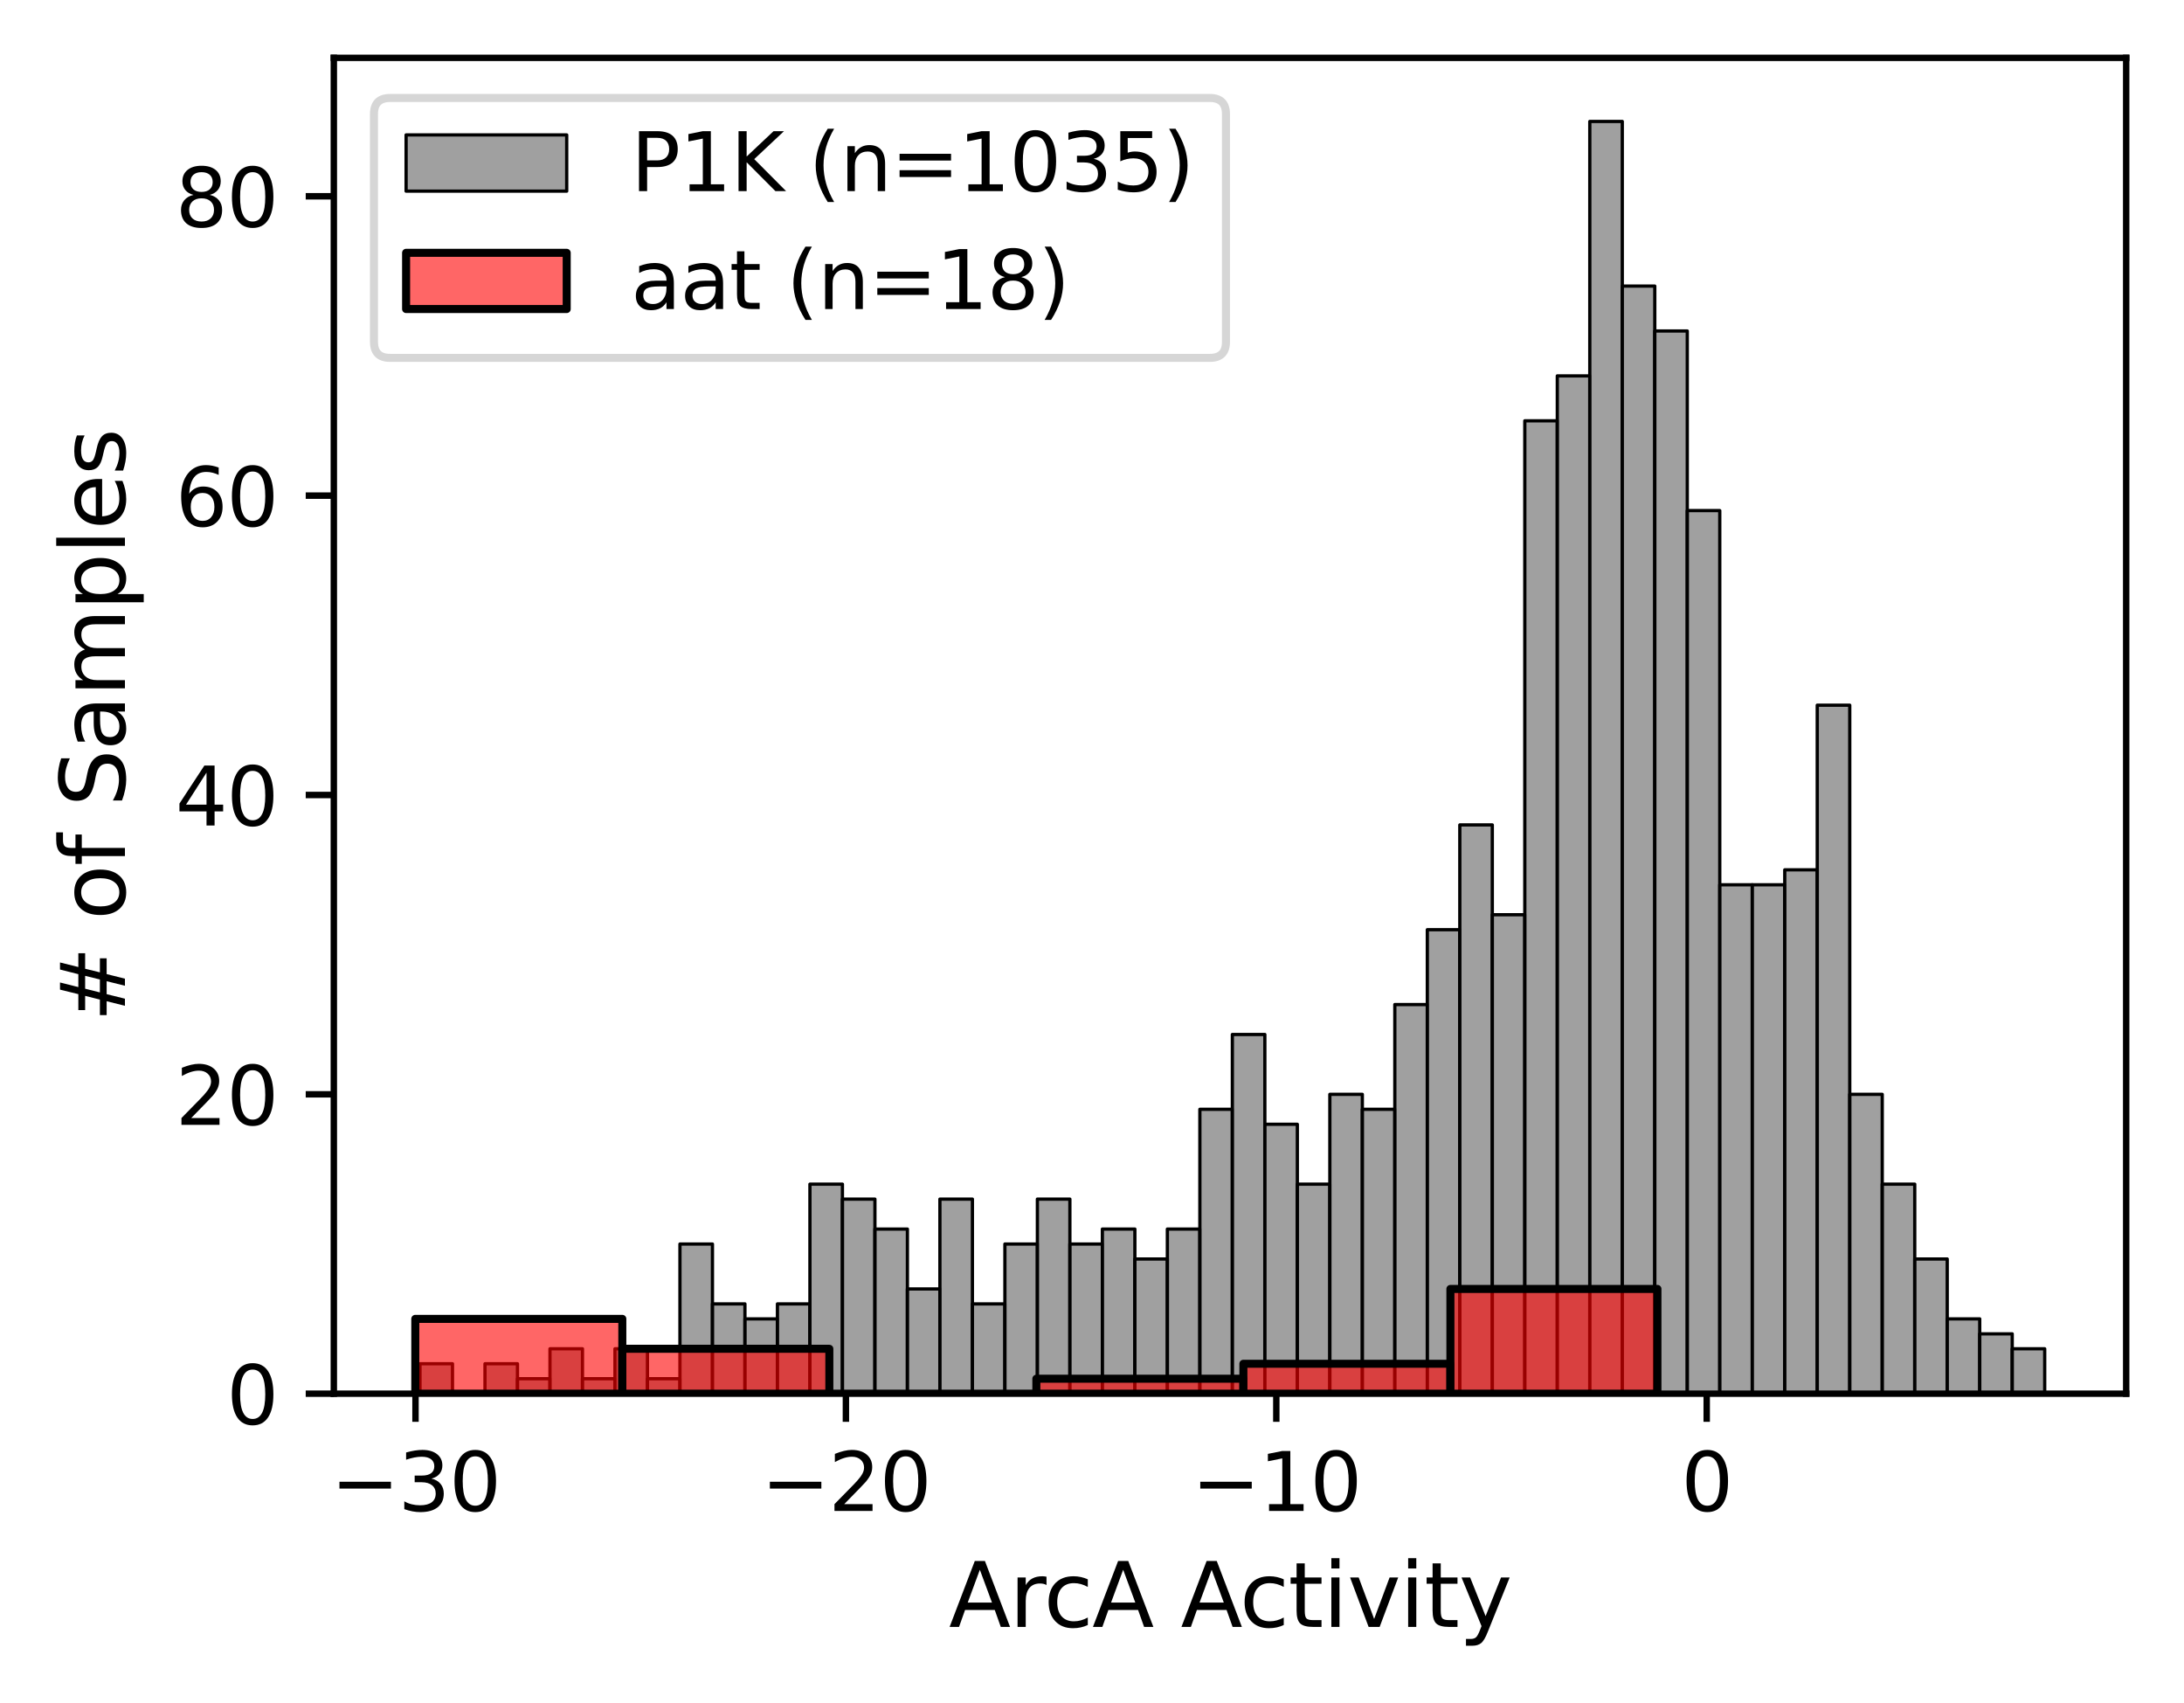 <?xml version="1.0" encoding="utf-8" standalone="no"?>
<!DOCTYPE svg PUBLIC "-//W3C//DTD SVG 1.1//EN"
  "http://www.w3.org/Graphics/SVG/1.1/DTD/svg11.dtd">
<svg xmlns:xlink="http://www.w3.org/1999/xlink" width="271.971pt" height="212.044pt" viewBox="0 0 271.971 212.044" xmlns="http://www.w3.org/2000/svg" version="1.1">
 <defs>
  <style type="text/css">*{stroke-linejoin: round; stroke-linecap: butt}</style>
 </defs>
 <g id="figure_1">
  <g id="patch_1">
   <path d="M 0 212.044 
L 271.971 212.044 
L 271.971 0 
L 0 0 
z
" style="fill: #ffffff"/>
  </g>
  <g id="axes_1">
   <g id="patch_2">
    <path d="M 41.571 173.52 
L 264.771 173.52 
L 264.771 7.2 
L 41.571 7.2 
z
" style="fill: #ffffff"/>
   </g>
   <g id="patch_3">
    <path d="M 52.301 173.52 
L 56.348 173.52 
L 56.348 169.793 
L 52.301 169.793 
z
" clip-path="url(#p8b76d5b12d)" style="fill: #808080; fill-opacity: 0.75; stroke: #000000; stroke-width: 0.406; stroke-linejoin: miter"/>
   </g>
   <g id="patch_4">
    <path d="M 56.348 173.52 
L 60.394 173.52 
L 60.394 173.52 
L 56.348 173.52 
z
" clip-path="url(#p8b76d5b12d)" style="fill: #808080; fill-opacity: 0.75; stroke: #000000; stroke-width: 0.406; stroke-linejoin: miter"/>
   </g>
   <g id="patch_5">
    <path d="M 60.394 173.52 
L 64.441 173.52 
L 64.441 169.793 
L 60.394 169.793 
z
" clip-path="url(#p8b76d5b12d)" style="fill: #808080; fill-opacity: 0.75; stroke: #000000; stroke-width: 0.406; stroke-linejoin: miter"/>
   </g>
   <g id="patch_6">
    <path d="M 64.441 173.52 
L 68.487 173.52 
L 68.487 171.656 
L 64.441 171.656 
z
" clip-path="url(#p8b76d5b12d)" style="fill: #808080; fill-opacity: 0.75; stroke: #000000; stroke-width: 0.406; stroke-linejoin: miter"/>
   </g>
   <g id="patch_7">
    <path d="M 68.487 173.52 
L 72.534 173.52 
L 72.534 167.929 
L 68.487 167.929 
z
" clip-path="url(#p8b76d5b12d)" style="fill: #808080; fill-opacity: 0.75; stroke: #000000; stroke-width: 0.406; stroke-linejoin: miter"/>
   </g>
   <g id="patch_8">
    <path d="M 72.534 173.52 
L 76.58 173.52 
L 76.58 171.656 
L 72.534 171.656 
z
" clip-path="url(#p8b76d5b12d)" style="fill: #808080; fill-opacity: 0.75; stroke: #000000; stroke-width: 0.406; stroke-linejoin: miter"/>
   </g>
   <g id="patch_9">
    <path d="M 76.58 173.52 
L 80.627 173.52 
L 80.627 167.929 
L 76.58 167.929 
z
" clip-path="url(#p8b76d5b12d)" style="fill: #808080; fill-opacity: 0.75; stroke: #000000; stroke-width: 0.406; stroke-linejoin: miter"/>
   </g>
   <g id="patch_10">
    <path d="M 80.627 173.52 
L 84.673 173.52 
L 84.673 171.656 
L 80.627 171.656 
z
" clip-path="url(#p8b76d5b12d)" style="fill: #808080; fill-opacity: 0.75; stroke: #000000; stroke-width: 0.406; stroke-linejoin: miter"/>
   </g>
   <g id="patch_11">
    <path d="M 84.673 173.52 
L 88.72 173.52 
L 88.72 154.885 
L 84.673 154.885 
z
" clip-path="url(#p8b76d5b12d)" style="fill: #808080; fill-opacity: 0.75; stroke: #000000; stroke-width: 0.406; stroke-linejoin: miter"/>
   </g>
   <g id="patch_12">
    <path d="M 88.72 173.52 
L 92.766 173.52 
L 92.766 162.339 
L 88.72 162.339 
z
" clip-path="url(#p8b76d5b12d)" style="fill: #808080; fill-opacity: 0.75; stroke: #000000; stroke-width: 0.406; stroke-linejoin: miter"/>
   </g>
   <g id="patch_13">
    <path d="M 92.766 173.52 
L 96.813 173.52 
L 96.813 164.202 
L 92.766 164.202 
z
" clip-path="url(#p8b76d5b12d)" style="fill: #808080; fill-opacity: 0.75; stroke: #000000; stroke-width: 0.406; stroke-linejoin: miter"/>
   </g>
   <g id="patch_14">
    <path d="M 96.813 173.52 
L 100.859 173.52 
L 100.859 162.339 
L 96.813 162.339 
z
" clip-path="url(#p8b76d5b12d)" style="fill: #808080; fill-opacity: 0.75; stroke: #000000; stroke-width: 0.406; stroke-linejoin: miter"/>
   </g>
   <g id="patch_15">
    <path d="M 100.859 173.52 
L 104.906 173.52 
L 104.906 147.431 
L 100.859 147.431 
z
" clip-path="url(#p8b76d5b12d)" style="fill: #808080; fill-opacity: 0.75; stroke: #000000; stroke-width: 0.406; stroke-linejoin: miter"/>
   </g>
   <g id="patch_16">
    <path d="M 104.906 173.52 
L 108.952 173.52 
L 108.952 149.294 
L 104.906 149.294 
z
" clip-path="url(#p8b76d5b12d)" style="fill: #808080; fill-opacity: 0.75; stroke: #000000; stroke-width: 0.406; stroke-linejoin: miter"/>
   </g>
   <g id="patch_17">
    <path d="M 108.952 173.52 
L 112.998 173.52 
L 112.998 153.021 
L 108.952 153.021 
z
" clip-path="url(#p8b76d5b12d)" style="fill: #808080; fill-opacity: 0.75; stroke: #000000; stroke-width: 0.406; stroke-linejoin: miter"/>
   </g>
   <g id="patch_18">
    <path d="M 112.998 173.52 
L 117.045 173.52 
L 117.045 160.475 
L 112.998 160.475 
z
" clip-path="url(#p8b76d5b12d)" style="fill: #808080; fill-opacity: 0.75; stroke: #000000; stroke-width: 0.406; stroke-linejoin: miter"/>
   </g>
   <g id="patch_19">
    <path d="M 117.045 173.52 
L 121.091 173.52 
L 121.091 149.294 
L 117.045 149.294 
z
" clip-path="url(#p8b76d5b12d)" style="fill: #808080; fill-opacity: 0.75; stroke: #000000; stroke-width: 0.406; stroke-linejoin: miter"/>
   </g>
   <g id="patch_20">
    <path d="M 121.091 173.52 
L 125.138 173.52 
L 125.138 162.339 
L 121.091 162.339 
z
" clip-path="url(#p8b76d5b12d)" style="fill: #808080; fill-opacity: 0.75; stroke: #000000; stroke-width: 0.406; stroke-linejoin: miter"/>
   </g>
   <g id="patch_21">
    <path d="M 125.138 173.52 
L 129.184 173.52 
L 129.184 154.885 
L 125.138 154.885 
z
" clip-path="url(#p8b76d5b12d)" style="fill: #808080; fill-opacity: 0.75; stroke: #000000; stroke-width: 0.406; stroke-linejoin: miter"/>
   </g>
   <g id="patch_22">
    <path d="M 129.184 173.52 
L 133.231 173.52 
L 133.231 149.294 
L 129.184 149.294 
z
" clip-path="url(#p8b76d5b12d)" style="fill: #808080; fill-opacity: 0.75; stroke: #000000; stroke-width: 0.406; stroke-linejoin: miter"/>
   </g>
   <g id="patch_23">
    <path d="M 133.231 173.52 
L 137.277 173.52 
L 137.277 154.885 
L 133.231 154.885 
z
" clip-path="url(#p8b76d5b12d)" style="fill: #808080; fill-opacity: 0.75; stroke: #000000; stroke-width: 0.406; stroke-linejoin: miter"/>
   </g>
   <g id="patch_24">
    <path d="M 137.277 173.52 
L 141.324 173.52 
L 141.324 153.021 
L 137.277 153.021 
z
" clip-path="url(#p8b76d5b12d)" style="fill: #808080; fill-opacity: 0.75; stroke: #000000; stroke-width: 0.406; stroke-linejoin: miter"/>
   </g>
   <g id="patch_25">
    <path d="M 141.324 173.52 
L 145.37 173.52 
L 145.37 156.748 
L 141.324 156.748 
z
" clip-path="url(#p8b76d5b12d)" style="fill: #808080; fill-opacity: 0.75; stroke: #000000; stroke-width: 0.406; stroke-linejoin: miter"/>
   </g>
   <g id="patch_26">
    <path d="M 145.37 173.52 
L 149.417 173.52 
L 149.417 153.021 
L 145.37 153.021 
z
" clip-path="url(#p8b76d5b12d)" style="fill: #808080; fill-opacity: 0.75; stroke: #000000; stroke-width: 0.406; stroke-linejoin: miter"/>
   </g>
   <g id="patch_27">
    <path d="M 149.417 173.52 
L 153.463 173.52 
L 153.463 138.113 
L 149.417 138.113 
z
" clip-path="url(#p8b76d5b12d)" style="fill: #808080; fill-opacity: 0.75; stroke: #000000; stroke-width: 0.406; stroke-linejoin: miter"/>
   </g>
   <g id="patch_28">
    <path d="M 153.463 173.52 
L 157.51 173.52 
L 157.51 128.795 
L 153.463 128.795 
z
" clip-path="url(#p8b76d5b12d)" style="fill: #808080; fill-opacity: 0.75; stroke: #000000; stroke-width: 0.406; stroke-linejoin: miter"/>
   </g>
   <g id="patch_29">
    <path d="M 157.51 173.52 
L 161.556 173.52 
L 161.556 139.976 
L 157.51 139.976 
z
" clip-path="url(#p8b76d5b12d)" style="fill: #808080; fill-opacity: 0.75; stroke: #000000; stroke-width: 0.406; stroke-linejoin: miter"/>
   </g>
   <g id="patch_30">
    <path d="M 161.556 173.52 
L 165.603 173.52 
L 165.603 147.431 
L 161.556 147.431 
z
" clip-path="url(#p8b76d5b12d)" style="fill: #808080; fill-opacity: 0.75; stroke: #000000; stroke-width: 0.406; stroke-linejoin: miter"/>
   </g>
   <g id="patch_31">
    <path d="M 165.603 173.52 
L 169.649 173.52 
L 169.649 136.249 
L 165.603 136.249 
z
" clip-path="url(#p8b76d5b12d)" style="fill: #808080; fill-opacity: 0.75; stroke: #000000; stroke-width: 0.406; stroke-linejoin: miter"/>
   </g>
   <g id="patch_32">
    <path d="M 169.649 173.52 
L 173.696 173.52 
L 173.696 138.113 
L 169.649 138.113 
z
" clip-path="url(#p8b76d5b12d)" style="fill: #808080; fill-opacity: 0.75; stroke: #000000; stroke-width: 0.406; stroke-linejoin: miter"/>
   </g>
   <g id="patch_33">
    <path d="M 173.696 173.52 
L 177.742 173.52 
L 177.742 125.068 
L 173.696 125.068 
z
" clip-path="url(#p8b76d5b12d)" style="fill: #808080; fill-opacity: 0.75; stroke: #000000; stroke-width: 0.406; stroke-linejoin: miter"/>
   </g>
   <g id="patch_34">
    <path d="M 177.742 173.52 
L 181.789 173.52 
L 181.789 115.751 
L 177.742 115.751 
z
" clip-path="url(#p8b76d5b12d)" style="fill: #808080; fill-opacity: 0.75; stroke: #000000; stroke-width: 0.406; stroke-linejoin: miter"/>
   </g>
   <g id="patch_35">
    <path d="M 181.789 173.52 
L 185.835 173.52 
L 185.835 102.706 
L 181.789 102.706 
z
" clip-path="url(#p8b76d5b12d)" style="fill: #808080; fill-opacity: 0.75; stroke: #000000; stroke-width: 0.406; stroke-linejoin: miter"/>
   </g>
   <g id="patch_36">
    <path d="M 185.835 173.52 
L 189.882 173.52 
L 189.882 113.887 
L 185.835 113.887 
z
" clip-path="url(#p8b76d5b12d)" style="fill: #808080; fill-opacity: 0.75; stroke: #000000; stroke-width: 0.406; stroke-linejoin: miter"/>
   </g>
   <g id="patch_37">
    <path d="M 189.882 173.52 
L 193.928 173.52 
L 193.928 52.391 
L 189.882 52.391 
z
" clip-path="url(#p8b76d5b12d)" style="fill: #808080; fill-opacity: 0.75; stroke: #000000; stroke-width: 0.406; stroke-linejoin: miter"/>
   </g>
   <g id="patch_38">
    <path d="M 193.928 173.52 
L 197.975 173.52 
L 197.975 46.8 
L 193.928 46.8 
z
" clip-path="url(#p8b76d5b12d)" style="fill: #808080; fill-opacity: 0.75; stroke: #000000; stroke-width: 0.406; stroke-linejoin: miter"/>
   </g>
   <g id="patch_39">
    <path d="M 197.975 173.52 
L 202.021 173.52 
L 202.021 15.12 
L 197.975 15.12 
z
" clip-path="url(#p8b76d5b12d)" style="fill: #808080; fill-opacity: 0.75; stroke: #000000; stroke-width: 0.406; stroke-linejoin: miter"/>
   </g>
   <g id="patch_40">
    <path d="M 202.021 173.52 
L 206.068 173.52 
L 206.068 35.619 
L 202.021 35.619 
z
" clip-path="url(#p8b76d5b12d)" style="fill: #808080; fill-opacity: 0.75; stroke: #000000; stroke-width: 0.406; stroke-linejoin: miter"/>
   </g>
   <g id="patch_41">
    <path d="M 206.068 173.52 
L 210.114 173.52 
L 210.114 41.209 
L 206.068 41.209 
z
" clip-path="url(#p8b76d5b12d)" style="fill: #808080; fill-opacity: 0.75; stroke: #000000; stroke-width: 0.406; stroke-linejoin: miter"/>
   </g>
   <g id="patch_42">
    <path d="M 210.114 173.52 
L 214.161 173.52 
L 214.161 63.572 
L 210.114 63.572 
z
" clip-path="url(#p8b76d5b12d)" style="fill: #808080; fill-opacity: 0.75; stroke: #000000; stroke-width: 0.406; stroke-linejoin: miter"/>
   </g>
   <g id="patch_43">
    <path d="M 214.161 173.52 
L 218.207 173.52 
L 218.207 110.16 
L 214.161 110.16 
z
" clip-path="url(#p8b76d5b12d)" style="fill: #808080; fill-opacity: 0.75; stroke: #000000; stroke-width: 0.406; stroke-linejoin: miter"/>
   </g>
   <g id="patch_44">
    <path d="M 218.207 173.52 
L 222.254 173.52 
L 222.254 110.16 
L 218.207 110.16 
z
" clip-path="url(#p8b76d5b12d)" style="fill: #808080; fill-opacity: 0.75; stroke: #000000; stroke-width: 0.406; stroke-linejoin: miter"/>
   </g>
   <g id="patch_45">
    <path d="M 222.254 173.52 
L 226.3 173.52 
L 226.3 108.296 
L 222.254 108.296 
z
" clip-path="url(#p8b76d5b12d)" style="fill: #808080; fill-opacity: 0.75; stroke: #000000; stroke-width: 0.406; stroke-linejoin: miter"/>
   </g>
   <g id="patch_46">
    <path d="M 226.3 173.52 
L 230.347 173.52 
L 230.347 87.798 
L 226.3 87.798 
z
" clip-path="url(#p8b76d5b12d)" style="fill: #808080; fill-opacity: 0.75; stroke: #000000; stroke-width: 0.406; stroke-linejoin: miter"/>
   </g>
   <g id="patch_47">
    <path d="M 230.347 173.52 
L 234.393 173.52 
L 234.393 136.249 
L 230.347 136.249 
z
" clip-path="url(#p8b76d5b12d)" style="fill: #808080; fill-opacity: 0.75; stroke: #000000; stroke-width: 0.406; stroke-linejoin: miter"/>
   </g>
   <g id="patch_48">
    <path d="M 234.393 173.52 
L 238.44 173.52 
L 238.44 147.431 
L 234.393 147.431 
z
" clip-path="url(#p8b76d5b12d)" style="fill: #808080; fill-opacity: 0.75; stroke: #000000; stroke-width: 0.406; stroke-linejoin: miter"/>
   </g>
   <g id="patch_49">
    <path d="M 238.44 173.52 
L 242.486 173.52 
L 242.486 156.748 
L 238.44 156.748 
z
" clip-path="url(#p8b76d5b12d)" style="fill: #808080; fill-opacity: 0.75; stroke: #000000; stroke-width: 0.406; stroke-linejoin: miter"/>
   </g>
   <g id="patch_50">
    <path d="M 242.486 173.52 
L 246.533 173.52 
L 246.533 164.202 
L 242.486 164.202 
z
" clip-path="url(#p8b76d5b12d)" style="fill: #808080; fill-opacity: 0.75; stroke: #000000; stroke-width: 0.406; stroke-linejoin: miter"/>
   </g>
   <g id="patch_51">
    <path d="M 246.533 173.52 
L 250.579 173.52 
L 250.579 166.066 
L 246.533 166.066 
z
" clip-path="url(#p8b76d5b12d)" style="fill: #808080; fill-opacity: 0.75; stroke: #000000; stroke-width: 0.406; stroke-linejoin: miter"/>
   </g>
   <g id="patch_52">
    <path d="M 250.579 173.52 
L 254.625 173.52 
L 254.625 167.929 
L 250.579 167.929 
z
" clip-path="url(#p8b76d5b12d)" style="fill: #808080; fill-opacity: 0.75; stroke: #000000; stroke-width: 0.406; stroke-linejoin: miter"/>
   </g>
   <g id="patch_53">
    <path d="M 51.716 173.52 
L 77.497 173.52 
L 77.497 164.202 
L 51.716 164.202 
z
" clip-path="url(#p8b76d5b12d)" style="fill: #ff0000; fill-opacity: 0.6; stroke: #000000; stroke-linejoin: miter"/>
   </g>
   <g id="patch_54">
    <path d="M 77.497 173.52 
L 103.277 173.52 
L 103.277 167.929 
L 77.497 167.929 
z
" clip-path="url(#p8b76d5b12d)" style="fill: #ff0000; fill-opacity: 0.6; stroke: #000000; stroke-linejoin: miter"/>
   </g>
   <g id="patch_55">
    <path d="M 103.277 173.52 
L 129.057 173.52 
L 129.057 173.52 
L 103.277 173.52 
z
" clip-path="url(#p8b76d5b12d)" style="fill: #ff0000; fill-opacity: 0.6; stroke: #000000; stroke-linejoin: miter"/>
   </g>
   <g id="patch_56">
    <path d="M 129.057 173.52 
L 154.837 173.52 
L 154.837 171.656 
L 129.057 171.656 
z
" clip-path="url(#p8b76d5b12d)" style="fill: #ff0000; fill-opacity: 0.6; stroke: #000000; stroke-linejoin: miter"/>
   </g>
   <g id="patch_57">
    <path d="M 154.837 173.52 
L 180.617 173.52 
L 180.617 169.793 
L 154.837 169.793 
z
" clip-path="url(#p8b76d5b12d)" style="fill: #ff0000; fill-opacity: 0.6; stroke: #000000; stroke-linejoin: miter"/>
   </g>
   <g id="patch_58">
    <path d="M 180.617 173.52 
L 206.397 173.52 
L 206.397 160.475 
L 180.617 160.475 
z
" clip-path="url(#p8b76d5b12d)" style="fill: #ff0000; fill-opacity: 0.6; stroke: #000000; stroke-linejoin: miter"/>
   </g>
   <g id="matplotlib.axis_1">
    <g id="xtick_1">
     <g id="line2d_1">
      <defs>
       <path id="mf410dd33ba" d="M 0 0 
L 0 3.5 
" style="stroke: #000000; stroke-width: 0.8"/>
      </defs>
      <g>
       <use xlink:href="#mf410dd33ba" x="51.742" y="173.52" style="stroke: #000000; stroke-width: 0.8"/>
      </g>
     </g>
     <g id="text_1">
      <!-- −30 -->
      <g transform="translate(41.189 188.118) scale(0.1 -0.1)">
       <defs>
        <path id="DejaVuSans-2212" d="M 678 2272 
L 4684 2272 
L 4684 1741 
L 678 1741 
L 678 2272 
z
" transform="scale(0.016)"/>
        <path id="DejaVuSans-33" d="M 2597 2516 
Q 3050 2419 3304 2112 
Q 3559 1806 3559 1356 
Q 3559 666 3084 287 
Q 2609 -91 1734 -91 
Q 1441 -91 1130 -33 
Q 819 25 488 141 
L 488 750 
Q 750 597 1062 519 
Q 1375 441 1716 441 
Q 2309 441 2620 675 
Q 2931 909 2931 1356 
Q 2931 1769 2642 2001 
Q 2353 2234 1838 2234 
L 1294 2234 
L 1294 2753 
L 1863 2753 
Q 2328 2753 2575 2939 
Q 2822 3125 2822 3475 
Q 2822 3834 2567 4026 
Q 2313 4219 1838 4219 
Q 1578 4219 1281 4162 
Q 984 4106 628 3988 
L 628 4550 
Q 988 4650 1302 4700 
Q 1616 4750 1894 4750 
Q 2613 4750 3031 4423 
Q 3450 4097 3450 3541 
Q 3450 3153 3228 2886 
Q 3006 2619 2597 2516 
z
" transform="scale(0.016)"/>
        <path id="DejaVuSans-30" d="M 2034 4250 
Q 1547 4250 1301 3770 
Q 1056 3291 1056 2328 
Q 1056 1369 1301 889 
Q 1547 409 2034 409 
Q 2525 409 2770 889 
Q 3016 1369 3016 2328 
Q 3016 3291 2770 3770 
Q 2525 4250 2034 4250 
z
M 2034 4750 
Q 2819 4750 3233 4129 
Q 3647 3509 3647 2328 
Q 3647 1150 3233 529 
Q 2819 -91 2034 -91 
Q 1250 -91 836 529 
Q 422 1150 422 2328 
Q 422 3509 836 4129 
Q 1250 4750 2034 4750 
z
" transform="scale(0.016)"/>
       </defs>
       <use xlink:href="#DejaVuSans-2212"/>
       <use xlink:href="#DejaVuSans-33" x="83.789"/>
       <use xlink:href="#DejaVuSans-30" x="147.412"/>
      </g>
     </g>
    </g>
    <g id="xtick_2">
     <g id="line2d_2">
      <g>
       <use xlink:href="#mf410dd33ba" x="105.339" y="173.52" style="stroke: #000000; stroke-width: 0.8"/>
      </g>
     </g>
     <g id="text_2">
      <!-- −20 -->
      <g transform="translate(94.787 188.118) scale(0.1 -0.1)">
       <defs>
        <path id="DejaVuSans-32" d="M 1228 531 
L 3431 531 
L 3431 0 
L 469 0 
L 469 531 
Q 828 903 1448 1529 
Q 2069 2156 2228 2338 
Q 2531 2678 2651 2914 
Q 2772 3150 2772 3378 
Q 2772 3750 2511 3984 
Q 2250 4219 1831 4219 
Q 1534 4219 1204 4116 
Q 875 4013 500 3803 
L 500 4441 
Q 881 4594 1212 4672 
Q 1544 4750 1819 4750 
Q 2544 4750 2975 4387 
Q 3406 4025 3406 3419 
Q 3406 3131 3298 2873 
Q 3191 2616 2906 2266 
Q 2828 2175 2409 1742 
Q 1991 1309 1228 531 
z
" transform="scale(0.016)"/>
       </defs>
       <use xlink:href="#DejaVuSans-2212"/>
       <use xlink:href="#DejaVuSans-32" x="83.789"/>
       <use xlink:href="#DejaVuSans-30" x="147.412"/>
      </g>
     </g>
    </g>
    <g id="xtick_3">
     <g id="line2d_3">
      <g>
       <use xlink:href="#mf410dd33ba" x="158.937" y="173.52" style="stroke: #000000; stroke-width: 0.8"/>
      </g>
     </g>
     <g id="text_3">
      <!-- −10 -->
      <g transform="translate(148.384 188.118) scale(0.1 -0.1)">
       <defs>
        <path id="DejaVuSans-31" d="M 794 531 
L 1825 531 
L 1825 4091 
L 703 3866 
L 703 4441 
L 1819 4666 
L 2450 4666 
L 2450 531 
L 3481 531 
L 3481 0 
L 794 0 
L 794 531 
z
" transform="scale(0.016)"/>
       </defs>
       <use xlink:href="#DejaVuSans-2212"/>
       <use xlink:href="#DejaVuSans-31" x="83.789"/>
       <use xlink:href="#DejaVuSans-30" x="147.412"/>
      </g>
     </g>
    </g>
    <g id="xtick_4">
     <g id="line2d_4">
      <g>
       <use xlink:href="#mf410dd33ba" x="212.534" y="173.52" style="stroke: #000000; stroke-width: 0.8"/>
      </g>
     </g>
     <g id="text_4">
      <!-- 0 -->
      <g transform="translate(209.353 188.118) scale(0.1 -0.1)">
       <use xlink:href="#DejaVuSans-30"/>
      </g>
     </g>
    </g>
    <g id="text_5">
     <!-- ArcA Activity -->
     <g transform="translate(118.168 202.556) scale(0.11 -0.11)">
      <defs>
       <path id="DejaVuSans-41" d="M 2188 4044 
L 1331 1722 
L 3047 1722 
L 2188 4044 
z
M 1831 4666 
L 2547 4666 
L 4325 0 
L 3669 0 
L 3244 1197 
L 1141 1197 
L 716 0 
L 50 0 
L 1831 4666 
z
" transform="scale(0.016)"/>
       <path id="DejaVuSans-72" d="M 2631 2963 
Q 2534 3019 2420 3045 
Q 2306 3072 2169 3072 
Q 1681 3072 1420 2755 
Q 1159 2438 1159 1844 
L 1159 0 
L 581 0 
L 581 3500 
L 1159 3500 
L 1159 2956 
Q 1341 3275 1631 3429 
Q 1922 3584 2338 3584 
Q 2397 3584 2469 3576 
Q 2541 3569 2628 3553 
L 2631 2963 
z
" transform="scale(0.016)"/>
       <path id="DejaVuSans-63" d="M 3122 3366 
L 3122 2828 
Q 2878 2963 2633 3030 
Q 2388 3097 2138 3097 
Q 1578 3097 1268 2742 
Q 959 2388 959 1747 
Q 959 1106 1268 751 
Q 1578 397 2138 397 
Q 2388 397 2633 464 
Q 2878 531 3122 666 
L 3122 134 
Q 2881 22 2623 -34 
Q 2366 -91 2075 -91 
Q 1284 -91 818 406 
Q 353 903 353 1747 
Q 353 2603 823 3093 
Q 1294 3584 2113 3584 
Q 2378 3584 2631 3529 
Q 2884 3475 3122 3366 
z
" transform="scale(0.016)"/>
       <path id="DejaVuSans-20" transform="scale(0.016)"/>
       <path id="DejaVuSans-74" d="M 1172 4494 
L 1172 3500 
L 2356 3500 
L 2356 3053 
L 1172 3053 
L 1172 1153 
Q 1172 725 1289 603 
Q 1406 481 1766 481 
L 2356 481 
L 2356 0 
L 1766 0 
Q 1100 0 847 248 
Q 594 497 594 1153 
L 594 3053 
L 172 3053 
L 172 3500 
L 594 3500 
L 594 4494 
L 1172 4494 
z
" transform="scale(0.016)"/>
       <path id="DejaVuSans-69" d="M 603 3500 
L 1178 3500 
L 1178 0 
L 603 0 
L 603 3500 
z
M 603 4863 
L 1178 4863 
L 1178 4134 
L 603 4134 
L 603 4863 
z
" transform="scale(0.016)"/>
       <path id="DejaVuSans-76" d="M 191 3500 
L 800 3500 
L 1894 563 
L 2988 3500 
L 3597 3500 
L 2284 0 
L 1503 0 
L 191 3500 
z
" transform="scale(0.016)"/>
       <path id="DejaVuSans-79" d="M 2059 -325 
Q 1816 -950 1584 -1140 
Q 1353 -1331 966 -1331 
L 506 -1331 
L 506 -850 
L 844 -850 
Q 1081 -850 1212 -737 
Q 1344 -625 1503 -206 
L 1606 56 
L 191 3500 
L 800 3500 
L 1894 763 
L 2988 3500 
L 3597 3500 
L 2059 -325 
z
" transform="scale(0.016)"/>
      </defs>
      <use xlink:href="#DejaVuSans-41"/>
      <use xlink:href="#DejaVuSans-72" x="68.408"/>
      <use xlink:href="#DejaVuSans-63" x="107.271"/>
      <use xlink:href="#DejaVuSans-41" x="162.252"/>
      <use xlink:href="#DejaVuSans-20" x="230.66"/>
      <use xlink:href="#DejaVuSans-41" x="262.447"/>
      <use xlink:href="#DejaVuSans-63" x="329.105"/>
      <use xlink:href="#DejaVuSans-74" x="384.086"/>
      <use xlink:href="#DejaVuSans-69" x="423.295"/>
      <use xlink:href="#DejaVuSans-76" x="451.078"/>
      <use xlink:href="#DejaVuSans-69" x="510.258"/>
      <use xlink:href="#DejaVuSans-74" x="538.041"/>
      <use xlink:href="#DejaVuSans-79" x="577.25"/>
     </g>
    </g>
   </g>
   <g id="matplotlib.axis_2">
    <g id="ytick_1">
     <g id="line2d_5">
      <defs>
       <path id="m8bfb5e5bf0" d="M 0 0 
L -3.5 0 
" style="stroke: #000000; stroke-width: 0.8"/>
      </defs>
      <g>
       <use xlink:href="#m8bfb5e5bf0" x="41.571" y="173.52" style="stroke: #000000; stroke-width: 0.8"/>
      </g>
     </g>
     <g id="text_6">
      <!-- 0 -->
      <g transform="translate(28.208 177.319) scale(0.1 -0.1)">
       <use xlink:href="#DejaVuSans-30"/>
      </g>
     </g>
    </g>
    <g id="ytick_2">
     <g id="line2d_6">
      <g>
       <use xlink:href="#m8bfb5e5bf0" x="41.571" y="136.249" style="stroke: #000000; stroke-width: 0.8"/>
      </g>
     </g>
     <g id="text_7">
      <!-- 20 -->
      <g transform="translate(21.846 140.049) scale(0.1 -0.1)">
       <use xlink:href="#DejaVuSans-32"/>
       <use xlink:href="#DejaVuSans-30" x="63.623"/>
      </g>
     </g>
    </g>
    <g id="ytick_3">
     <g id="line2d_7">
      <g>
       <use xlink:href="#m8bfb5e5bf0" x="41.571" y="98.979" style="stroke: #000000; stroke-width: 0.8"/>
      </g>
     </g>
     <g id="text_8">
      <!-- 40 -->
      <g transform="translate(21.846 102.778) scale(0.1 -0.1)">
       <defs>
        <path id="DejaVuSans-34" d="M 2419 4116 
L 825 1625 
L 2419 1625 
L 2419 4116 
z
M 2253 4666 
L 3047 4666 
L 3047 1625 
L 3713 1625 
L 3713 1100 
L 3047 1100 
L 3047 0 
L 2419 0 
L 2419 1100 
L 313 1100 
L 313 1709 
L 2253 4666 
z
" transform="scale(0.016)"/>
       </defs>
       <use xlink:href="#DejaVuSans-34"/>
       <use xlink:href="#DejaVuSans-30" x="63.623"/>
      </g>
     </g>
    </g>
    <g id="ytick_4">
     <g id="line2d_8">
      <g>
       <use xlink:href="#m8bfb5e5bf0" x="41.571" y="61.708" style="stroke: #000000; stroke-width: 0.8"/>
      </g>
     </g>
     <g id="text_9">
      <!-- 60 -->
      <g transform="translate(21.846 65.507) scale(0.1 -0.1)">
       <defs>
        <path id="DejaVuSans-36" d="M 2113 2584 
Q 1688 2584 1439 2293 
Q 1191 2003 1191 1497 
Q 1191 994 1439 701 
Q 1688 409 2113 409 
Q 2538 409 2786 701 
Q 3034 994 3034 1497 
Q 3034 2003 2786 2293 
Q 2538 2584 2113 2584 
z
M 3366 4563 
L 3366 3988 
Q 3128 4100 2886 4159 
Q 2644 4219 2406 4219 
Q 1781 4219 1451 3797 
Q 1122 3375 1075 2522 
Q 1259 2794 1537 2939 
Q 1816 3084 2150 3084 
Q 2853 3084 3261 2657 
Q 3669 2231 3669 1497 
Q 3669 778 3244 343 
Q 2819 -91 2113 -91 
Q 1303 -91 875 529 
Q 447 1150 447 2328 
Q 447 3434 972 4092 
Q 1497 4750 2381 4750 
Q 2619 4750 2861 4703 
Q 3103 4656 3366 4563 
z
" transform="scale(0.016)"/>
       </defs>
       <use xlink:href="#DejaVuSans-36"/>
       <use xlink:href="#DejaVuSans-30" x="63.623"/>
      </g>
     </g>
    </g>
    <g id="ytick_5">
     <g id="line2d_9">
      <g>
       <use xlink:href="#m8bfb5e5bf0" x="41.571" y="24.438" style="stroke: #000000; stroke-width: 0.8"/>
      </g>
     </g>
     <g id="text_10">
      <!-- 80 -->
      <g transform="translate(21.846 28.237) scale(0.1 -0.1)">
       <defs>
        <path id="DejaVuSans-38" d="M 2034 2216 
Q 1584 2216 1326 1975 
Q 1069 1734 1069 1313 
Q 1069 891 1326 650 
Q 1584 409 2034 409 
Q 2484 409 2743 651 
Q 3003 894 3003 1313 
Q 3003 1734 2745 1975 
Q 2488 2216 2034 2216 
z
M 1403 2484 
Q 997 2584 770 2862 
Q 544 3141 544 3541 
Q 544 4100 942 4425 
Q 1341 4750 2034 4750 
Q 2731 4750 3128 4425 
Q 3525 4100 3525 3541 
Q 3525 3141 3298 2862 
Q 3072 2584 2669 2484 
Q 3125 2378 3379 2068 
Q 3634 1759 3634 1313 
Q 3634 634 3220 271 
Q 2806 -91 2034 -91 
Q 1263 -91 848 271 
Q 434 634 434 1313 
Q 434 1759 690 2068 
Q 947 2378 1403 2484 
z
M 1172 3481 
Q 1172 3119 1398 2916 
Q 1625 2713 2034 2713 
Q 2441 2713 2670 2916 
Q 2900 3119 2900 3481 
Q 2900 3844 2670 4047 
Q 2441 4250 2034 4250 
Q 1625 4250 1398 4047 
Q 1172 3844 1172 3481 
z
" transform="scale(0.016)"/>
       </defs>
       <use xlink:href="#DejaVuSans-38"/>
       <use xlink:href="#DejaVuSans-30" x="63.623"/>
      </g>
     </g>
    </g>
    <g id="text_11">
     <!-- # of Samples -->
     <g transform="translate(15.558 127.255) rotate(-90) scale(0.11 -0.11)">
      <defs>
       <path id="DejaVuSans-23" d="M 3272 2816 
L 2363 2816 
L 2100 1772 
L 3016 1772 
L 3272 2816 
z
M 2803 4594 
L 2478 3297 
L 3391 3297 
L 3719 4594 
L 4219 4594 
L 3897 3297 
L 4872 3297 
L 4872 2816 
L 3775 2816 
L 3519 1772 
L 4513 1772 
L 4513 1294 
L 3397 1294 
L 3072 0 
L 2572 0 
L 2894 1294 
L 1978 1294 
L 1656 0 
L 1153 0 
L 1478 1294 
L 494 1294 
L 494 1772 
L 1594 1772 
L 1856 2816 
L 850 2816 
L 850 3297 
L 1978 3297 
L 2297 4594 
L 2803 4594 
z
" transform="scale(0.016)"/>
       <path id="DejaVuSans-6f" d="M 1959 3097 
Q 1497 3097 1228 2736 
Q 959 2375 959 1747 
Q 959 1119 1226 758 
Q 1494 397 1959 397 
Q 2419 397 2687 759 
Q 2956 1122 2956 1747 
Q 2956 2369 2687 2733 
Q 2419 3097 1959 3097 
z
M 1959 3584 
Q 2709 3584 3137 3096 
Q 3566 2609 3566 1747 
Q 3566 888 3137 398 
Q 2709 -91 1959 -91 
Q 1206 -91 779 398 
Q 353 888 353 1747 
Q 353 2609 779 3096 
Q 1206 3584 1959 3584 
z
" transform="scale(0.016)"/>
       <path id="DejaVuSans-66" d="M 2375 4863 
L 2375 4384 
L 1825 4384 
Q 1516 4384 1395 4259 
Q 1275 4134 1275 3809 
L 1275 3500 
L 2222 3500 
L 2222 3053 
L 1275 3053 
L 1275 0 
L 697 0 
L 697 3053 
L 147 3053 
L 147 3500 
L 697 3500 
L 697 3744 
Q 697 4328 969 4595 
Q 1241 4863 1831 4863 
L 2375 4863 
z
" transform="scale(0.016)"/>
       <path id="DejaVuSans-53" d="M 3425 4513 
L 3425 3897 
Q 3066 4069 2747 4153 
Q 2428 4238 2131 4238 
Q 1616 4238 1336 4038 
Q 1056 3838 1056 3469 
Q 1056 3159 1242 3001 
Q 1428 2844 1947 2747 
L 2328 2669 
Q 3034 2534 3370 2195 
Q 3706 1856 3706 1288 
Q 3706 609 3251 259 
Q 2797 -91 1919 -91 
Q 1588 -91 1214 -16 
Q 841 59 441 206 
L 441 856 
Q 825 641 1194 531 
Q 1563 422 1919 422 
Q 2459 422 2753 634 
Q 3047 847 3047 1241 
Q 3047 1584 2836 1778 
Q 2625 1972 2144 2069 
L 1759 2144 
Q 1053 2284 737 2584 
Q 422 2884 422 3419 
Q 422 4038 858 4394 
Q 1294 4750 2059 4750 
Q 2388 4750 2728 4690 
Q 3069 4631 3425 4513 
z
" transform="scale(0.016)"/>
       <path id="DejaVuSans-61" d="M 2194 1759 
Q 1497 1759 1228 1600 
Q 959 1441 959 1056 
Q 959 750 1161 570 
Q 1363 391 1709 391 
Q 2188 391 2477 730 
Q 2766 1069 2766 1631 
L 2766 1759 
L 2194 1759 
z
M 3341 1997 
L 3341 0 
L 2766 0 
L 2766 531 
Q 2569 213 2275 61 
Q 1981 -91 1556 -91 
Q 1019 -91 701 211 
Q 384 513 384 1019 
Q 384 1609 779 1909 
Q 1175 2209 1959 2209 
L 2766 2209 
L 2766 2266 
Q 2766 2663 2505 2880 
Q 2244 3097 1772 3097 
Q 1472 3097 1187 3025 
Q 903 2953 641 2809 
L 641 3341 
Q 956 3463 1253 3523 
Q 1550 3584 1831 3584 
Q 2591 3584 2966 3190 
Q 3341 2797 3341 1997 
z
" transform="scale(0.016)"/>
       <path id="DejaVuSans-6d" d="M 3328 2828 
Q 3544 3216 3844 3400 
Q 4144 3584 4550 3584 
Q 5097 3584 5394 3201 
Q 5691 2819 5691 2113 
L 5691 0 
L 5113 0 
L 5113 2094 
Q 5113 2597 4934 2840 
Q 4756 3084 4391 3084 
Q 3944 3084 3684 2787 
Q 3425 2491 3425 1978 
L 3425 0 
L 2847 0 
L 2847 2094 
Q 2847 2600 2669 2842 
Q 2491 3084 2119 3084 
Q 1678 3084 1418 2786 
Q 1159 2488 1159 1978 
L 1159 0 
L 581 0 
L 581 3500 
L 1159 3500 
L 1159 2956 
Q 1356 3278 1631 3431 
Q 1906 3584 2284 3584 
Q 2666 3584 2933 3390 
Q 3200 3197 3328 2828 
z
" transform="scale(0.016)"/>
       <path id="DejaVuSans-70" d="M 1159 525 
L 1159 -1331 
L 581 -1331 
L 581 3500 
L 1159 3500 
L 1159 2969 
Q 1341 3281 1617 3432 
Q 1894 3584 2278 3584 
Q 2916 3584 3314 3078 
Q 3713 2572 3713 1747 
Q 3713 922 3314 415 
Q 2916 -91 2278 -91 
Q 1894 -91 1617 61 
Q 1341 213 1159 525 
z
M 3116 1747 
Q 3116 2381 2855 2742 
Q 2594 3103 2138 3103 
Q 1681 3103 1420 2742 
Q 1159 2381 1159 1747 
Q 1159 1113 1420 752 
Q 1681 391 2138 391 
Q 2594 391 2855 752 
Q 3116 1113 3116 1747 
z
" transform="scale(0.016)"/>
       <path id="DejaVuSans-6c" d="M 603 4863 
L 1178 4863 
L 1178 0 
L 603 0 
L 603 4863 
z
" transform="scale(0.016)"/>
       <path id="DejaVuSans-65" d="M 3597 1894 
L 3597 1613 
L 953 1613 
Q 991 1019 1311 708 
Q 1631 397 2203 397 
Q 2534 397 2845 478 
Q 3156 559 3463 722 
L 3463 178 
Q 3153 47 2828 -22 
Q 2503 -91 2169 -91 
Q 1331 -91 842 396 
Q 353 884 353 1716 
Q 353 2575 817 3079 
Q 1281 3584 2069 3584 
Q 2775 3584 3186 3129 
Q 3597 2675 3597 1894 
z
M 3022 2063 
Q 3016 2534 2758 2815 
Q 2500 3097 2075 3097 
Q 1594 3097 1305 2825 
Q 1016 2553 972 2059 
L 3022 2063 
z
" transform="scale(0.016)"/>
       <path id="DejaVuSans-73" d="M 2834 3397 
L 2834 2853 
Q 2591 2978 2328 3040 
Q 2066 3103 1784 3103 
Q 1356 3103 1142 2972 
Q 928 2841 928 2578 
Q 928 2378 1081 2264 
Q 1234 2150 1697 2047 
L 1894 2003 
Q 2506 1872 2764 1633 
Q 3022 1394 3022 966 
Q 3022 478 2636 193 
Q 2250 -91 1575 -91 
Q 1294 -91 989 -36 
Q 684 19 347 128 
L 347 722 
Q 666 556 975 473 
Q 1284 391 1588 391 
Q 1994 391 2212 530 
Q 2431 669 2431 922 
Q 2431 1156 2273 1281 
Q 2116 1406 1581 1522 
L 1381 1569 
Q 847 1681 609 1914 
Q 372 2147 372 2553 
Q 372 3047 722 3315 
Q 1072 3584 1716 3584 
Q 2034 3584 2315 3537 
Q 2597 3491 2834 3397 
z
" transform="scale(0.016)"/>
      </defs>
      <use xlink:href="#DejaVuSans-23"/>
      <use xlink:href="#DejaVuSans-20" x="83.789"/>
      <use xlink:href="#DejaVuSans-6f" x="115.576"/>
      <use xlink:href="#DejaVuSans-66" x="176.758"/>
      <use xlink:href="#DejaVuSans-20" x="211.963"/>
      <use xlink:href="#DejaVuSans-53" x="243.75"/>
      <use xlink:href="#DejaVuSans-61" x="307.227"/>
      <use xlink:href="#DejaVuSans-6d" x="368.506"/>
      <use xlink:href="#DejaVuSans-70" x="465.918"/>
      <use xlink:href="#DejaVuSans-6c" x="529.395"/>
      <use xlink:href="#DejaVuSans-65" x="557.178"/>
      <use xlink:href="#DejaVuSans-73" x="618.701"/>
     </g>
    </g>
   </g>
   <g id="patch_59">
    <path d="M 41.571 173.52 
L 41.571 7.2 
" style="fill: none; stroke: #000000; stroke-width: 0.8; stroke-linejoin: miter; stroke-linecap: square"/>
   </g>
   <g id="patch_60">
    <path d="M 264.771 173.52 
L 264.771 7.2 
" style="fill: none; stroke: #000000; stroke-width: 0.8; stroke-linejoin: miter; stroke-linecap: square"/>
   </g>
   <g id="patch_61">
    <path d="M 41.571 173.52 
L 264.771 173.52 
" style="fill: none; stroke: #000000; stroke-width: 0.8; stroke-linejoin: miter; stroke-linecap: square"/>
   </g>
   <g id="patch_62">
    <path d="M 41.571 7.2 
L 264.771 7.2 
" style="fill: none; stroke: #000000; stroke-width: 0.8; stroke-linejoin: miter; stroke-linecap: square"/>
   </g>
   <g id="legend_1">
    <g id="patch_63">
     <path d="M 48.571 44.556 
L 150.669 44.556 
Q 152.669 44.556 152.669 42.556 
L 152.669 14.2 
Q 152.669 12.2 150.669 12.2 
L 48.571 12.2 
Q 46.571 12.2 46.571 14.2 
L 46.571 42.556 
Q 46.571 44.556 48.571 44.556 
z
" style="fill: #ffffff; opacity: 0.8; stroke: #cccccc; stroke-linejoin: miter"/>
    </g>
    <g id="patch_64">
     <path d="M 50.571 23.798 
L 70.571 23.798 
L 70.571 16.798 
L 50.571 16.798 
z
" style="fill: #808080; fill-opacity: 0.75; stroke: #000000; stroke-width: 0.406; stroke-linejoin: miter"/>
    </g>
    <g id="text_12">
     <!-- P1K (n=1035) -->
     <g transform="translate(78.571 23.798) scale(0.1 -0.1)">
      <defs>
       <path id="DejaVuSans-50" d="M 1259 4147 
L 1259 2394 
L 2053 2394 
Q 2494 2394 2734 2622 
Q 2975 2850 2975 3272 
Q 2975 3691 2734 3919 
Q 2494 4147 2053 4147 
L 1259 4147 
z
M 628 4666 
L 2053 4666 
Q 2838 4666 3239 4311 
Q 3641 3956 3641 3272 
Q 3641 2581 3239 2228 
Q 2838 1875 2053 1875 
L 1259 1875 
L 1259 0 
L 628 0 
L 628 4666 
z
" transform="scale(0.016)"/>
       <path id="DejaVuSans-4b" d="M 628 4666 
L 1259 4666 
L 1259 2694 
L 3353 4666 
L 4166 4666 
L 1850 2491 
L 4331 0 
L 3500 0 
L 1259 2247 
L 1259 0 
L 628 0 
L 628 4666 
z
" transform="scale(0.016)"/>
       <path id="DejaVuSans-28" d="M 1984 4856 
Q 1566 4138 1362 3434 
Q 1159 2731 1159 2009 
Q 1159 1288 1364 580 
Q 1569 -128 1984 -844 
L 1484 -844 
Q 1016 -109 783 600 
Q 550 1309 550 2009 
Q 550 2706 781 3412 
Q 1013 4119 1484 4856 
L 1984 4856 
z
" transform="scale(0.016)"/>
       <path id="DejaVuSans-6e" d="M 3513 2113 
L 3513 0 
L 2938 0 
L 2938 2094 
Q 2938 2591 2744 2837 
Q 2550 3084 2163 3084 
Q 1697 3084 1428 2787 
Q 1159 2491 1159 1978 
L 1159 0 
L 581 0 
L 581 3500 
L 1159 3500 
L 1159 2956 
Q 1366 3272 1645 3428 
Q 1925 3584 2291 3584 
Q 2894 3584 3203 3211 
Q 3513 2838 3513 2113 
z
" transform="scale(0.016)"/>
       <path id="DejaVuSans-3d" d="M 678 2906 
L 4684 2906 
L 4684 2381 
L 678 2381 
L 678 2906 
z
M 678 1631 
L 4684 1631 
L 4684 1100 
L 678 1100 
L 678 1631 
z
" transform="scale(0.016)"/>
       <path id="DejaVuSans-35" d="M 691 4666 
L 3169 4666 
L 3169 4134 
L 1269 4134 
L 1269 2991 
Q 1406 3038 1543 3061 
Q 1681 3084 1819 3084 
Q 2600 3084 3056 2656 
Q 3513 2228 3513 1497 
Q 3513 744 3044 326 
Q 2575 -91 1722 -91 
Q 1428 -91 1123 -41 
Q 819 9 494 109 
L 494 744 
Q 775 591 1075 516 
Q 1375 441 1709 441 
Q 2250 441 2565 725 
Q 2881 1009 2881 1497 
Q 2881 1984 2565 2268 
Q 2250 2553 1709 2553 
Q 1456 2553 1204 2497 
Q 953 2441 691 2322 
L 691 4666 
z
" transform="scale(0.016)"/>
       <path id="DejaVuSans-29" d="M 513 4856 
L 1013 4856 
Q 1481 4119 1714 3412 
Q 1947 2706 1947 2009 
Q 1947 1309 1714 600 
Q 1481 -109 1013 -844 
L 513 -844 
Q 928 -128 1133 580 
Q 1338 1288 1338 2009 
Q 1338 2731 1133 3434 
Q 928 4138 513 4856 
z
" transform="scale(0.016)"/>
      </defs>
      <use xlink:href="#DejaVuSans-50"/>
      <use xlink:href="#DejaVuSans-31" x="60.303"/>
      <use xlink:href="#DejaVuSans-4b" x="123.926"/>
      <use xlink:href="#DejaVuSans-20" x="189.502"/>
      <use xlink:href="#DejaVuSans-28" x="221.289"/>
      <use xlink:href="#DejaVuSans-6e" x="260.303"/>
      <use xlink:href="#DejaVuSans-3d" x="323.682"/>
      <use xlink:href="#DejaVuSans-31" x="407.471"/>
      <use xlink:href="#DejaVuSans-30" x="471.094"/>
      <use xlink:href="#DejaVuSans-33" x="534.717"/>
      <use xlink:href="#DejaVuSans-35" x="598.34"/>
      <use xlink:href="#DejaVuSans-29" x="661.963"/>
     </g>
    </g>
    <g id="patch_65">
     <path d="M 50.571 38.477 
L 70.571 38.477 
L 70.571 31.477 
L 50.571 31.477 
z
" style="fill: #ff0000; fill-opacity: 0.6; stroke: #000000; stroke-linejoin: miter"/>
    </g>
    <g id="text_13">
     <!-- aat (n=18) -->
     <g transform="translate(78.571 38.477) scale(0.1 -0.1)">
      <use xlink:href="#DejaVuSans-61"/>
      <use xlink:href="#DejaVuSans-61" x="61.279"/>
      <use xlink:href="#DejaVuSans-74" x="122.559"/>
      <use xlink:href="#DejaVuSans-20" x="161.768"/>
      <use xlink:href="#DejaVuSans-28" x="193.555"/>
      <use xlink:href="#DejaVuSans-6e" x="232.568"/>
      <use xlink:href="#DejaVuSans-3d" x="295.947"/>
      <use xlink:href="#DejaVuSans-31" x="379.736"/>
      <use xlink:href="#DejaVuSans-38" x="443.359"/>
      <use xlink:href="#DejaVuSans-29" x="506.982"/>
     </g>
    </g>
   </g>
  </g>
 </g>
 <defs>
  <clipPath id="p8b76d5b12d">
   <rect x="41.571" y="7.2" width="223.2" height="166.32"/>
  </clipPath>
 </defs>
</svg>
